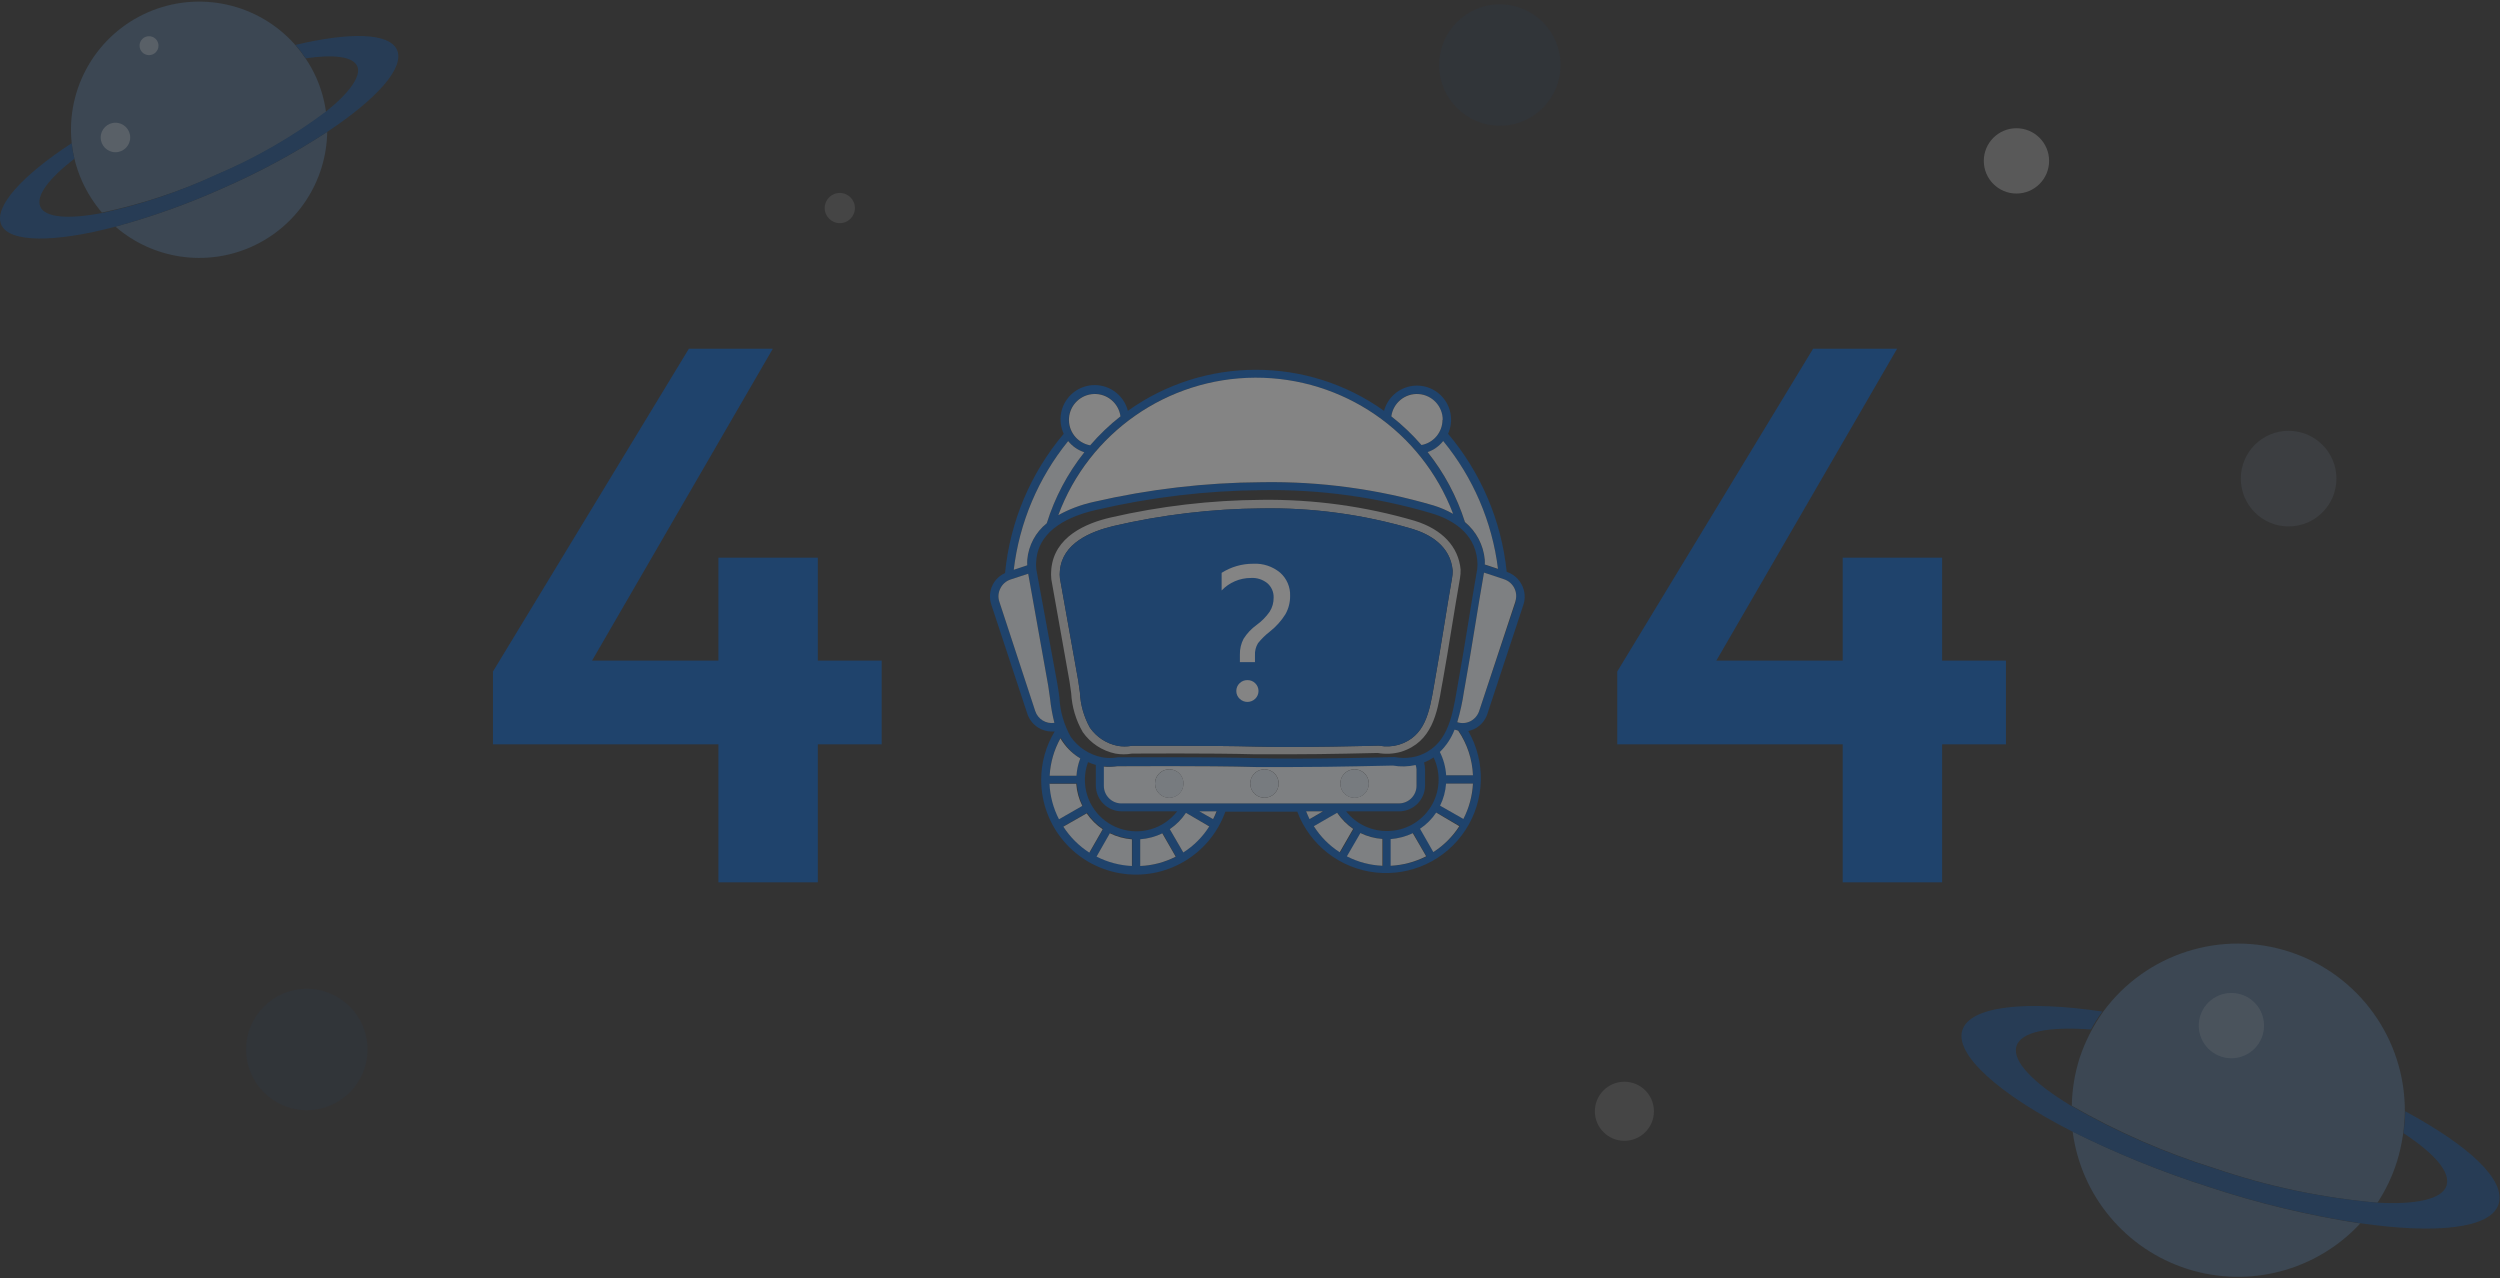 <?xml version="1.0" encoding="UTF-8"?>
<svg width="579px" height="296px" viewBox="0 0 579 296" version="1.1" xmlns="http://www.w3.org/2000/svg" xmlns:xlink="http://www.w3.org/1999/xlink">
    <rect x="0" y="0" width="579" height="296" fill="#333333" stroke="none"/>
    <!-- Generator: Sketch 61 (89581) - https://sketch.com -->
    <title>404</title>
    <desc>Created with Sketch.</desc>
    <g id="页面1" stroke="none" stroke-width="1" fill="none" fill-rule="evenodd" opacity="0.397">
        <g id="404">
            <g id="页面-1">
                <g id="404页">
                    <g id="404">
                        <polygon id="路径" fill="#005AC2" fill-rule="nonzero" points="189.411 152.997 189.411 129.158 166.383 129.158 166.383 152.997 137.125 152.997 178.986 80.761 159.541 80.761 114.169 155.518 114.169 172.388 166.383 172.388 166.383 204.347 189.411 204.347 189.411 172.388 204.193 172.388 204.193 152.997"></polygon>
                        <polygon id="路径" fill="#005AC2" fill-rule="nonzero" points="464.579 152.997 449.797 152.997 449.797 129.158 426.769 129.158 426.769 152.997 397.511 152.997 439.372 80.761 419.909 80.761 374.555 155.518 374.555 172.388 426.769 172.388 426.769 204.347 449.797 204.347 449.797 172.388 464.579 172.388"></polygon>
                        <path d="M338.275,131.895 C337.789,126.602 334.008,122.587 327.67,120.624 C316.143,117.247 304.176,115.608 292.165,115.763 C280.438,115.842 268.755,117.207 257.325,119.832 C251.384,121.182 244.164,124.351 243.479,131.823 C243.405,132.59 243.405,133.361 243.479,134.128 L247.711,157.894 C247.855,158.758 247.981,159.695 248.089,160.559 C248.26,163.729 249.18,166.814 250.771,169.561 C252.566,172.121 255.271,173.899 258.333,174.531 C259.602,174.756 260.9,174.756 262.169,174.531 C262.367,174.531 280.605,174.405 290.778,174.693 C293.011,174.693 295.64,174.693 298.394,174.693 C307.595,174.693 318.002,174.405 319.082,174.387 C320.879,174.707 322.727,174.615 324.483,174.117 C331.685,171.848 332.874,165.114 333.9,158.992 L334.152,157.642 C334.872,153.663 335.52,149.666 336.168,145.669 C336.817,141.672 337.447,137.873 338.131,133.93 C338.247,133.258 338.296,132.576 338.275,131.895 L338.275,131.895 Z M336.294,133.876 C335.61,137.765 334.98,141.672 334.35,145.579 C333.72,149.486 333.036,153.555 332.333,157.516 L332.099,158.884 C331.055,164.898 330.083,170.588 323.979,172.478 C322.493,172.91 320.926,172.984 319.406,172.694 L319.208,172.694 C319.028,172.694 301.005,173.198 290.922,172.91 C285.683,172.766 278.319,172.73 272.305,172.73 C266.652,172.73 262.277,172.73 262.132,172.73 C261.031,172.93 259.903,172.93 258.802,172.73 C256.218,172.199 253.937,170.698 252.428,168.535 C251.031,166.027 250.236,163.229 250.105,160.361 C249.961,159.425 249.853,158.56 249.709,157.606 L245.478,133.93 C245.412,133.331 245.412,132.728 245.478,132.129 C246.054,125.81 252.518,123.127 257.847,121.83 C269.125,119.207 280.658,117.836 292.237,117.743 C304.054,117.551 315.833,119.16 327.166,122.515 C331.109,123.721 335.916,126.386 336.438,132.129 C336.452,132.715 336.404,133.3 336.294,133.876 Z" id="形状" fill="#FFFFFF" fill-rule="nonzero" opacity="0.8"></path>
                        <path d="M352.427,135.406 C351.706,133.996 350.457,132.928 348.952,132.435 L348.952,132.435 C347.749,120.653 343.017,109.508 335.376,100.459 C336.598,97.747 336.195,94.579 334.332,92.26 C332.469,89.941 329.462,88.865 326.551,89.474 C323.639,90.084 321.317,92.276 320.54,95.147 C302.797,82.47 278.958,82.47 261.214,95.147 C260.47,92.233 258.141,89.992 255.2,89.361 C252.26,88.73 249.215,89.818 247.342,92.171 C245.468,94.523 245.088,97.734 246.36,100.459 C238.659,109.585 233.918,120.838 232.767,132.723 C231.529,133.274 230.518,134.234 229.904,135.442 C229.196,136.864 229.08,138.508 229.58,140.015 L237.934,165.33 C238.755,167.774 241.046,169.42 243.624,169.417 L244.254,169.417 C242.206,172.806 241.128,176.693 241.139,180.652 C241.166,191.327 248.864,200.437 259.385,202.245 C269.906,204.053 280.204,198.034 283.792,187.98 L300.447,187.98 C303.362,195.718 310.375,201.164 318.594,202.07 C326.813,202.977 334.845,199.191 339.377,192.274 C343.908,185.358 344.171,176.482 340.057,169.309 C340.547,169.196 341.023,169.033 341.48,168.823 C342.896,168.114 343.971,166.87 344.469,165.366 L352.823,140.051 C353.329,138.514 353.186,136.836 352.427,135.406 Z M346.935,131.805 L343.874,130.797 C343.901,130.425 343.901,130.052 343.874,129.681 C343.566,126.28 341.913,123.144 339.283,120.966 C337.416,115.082 334.487,109.59 330.641,104.762 C332.065,104.27 333.316,103.375 334.242,102.187 C341.181,110.645 345.582,120.895 346.935,131.751 L346.935,131.805 Z M328.156,91.204 C331.442,91.253 334.08,93.931 334.08,97.218 C334.084,100.086 332.039,102.548 329.219,103.069 C327.107,100.637 324.768,98.412 322.233,96.426 C322.613,93.443 325.15,91.207 328.156,91.204 L328.156,91.204 Z M290.868,87.513 C311.171,87.445 329.378,100.002 336.528,119.004 C335.106,118.206 333.603,117.56 332.045,117.077 C319.148,113.282 305.751,111.461 292.309,111.676 C279.193,111.754 266.126,113.282 253.346,116.231 C250.463,116.852 247.685,117.889 245.1,119.31 C252.164,100.15 270.448,87.448 290.868,87.513 L290.868,87.513 Z M253.58,91.204 C256.587,91.207 259.123,93.443 259.504,96.426 C256.948,98.428 254.597,100.678 252.482,103.141 C249.406,102.603 247.258,99.794 247.545,96.685 C247.832,93.575 250.458,91.206 253.58,91.24 L253.58,91.204 Z M247.405,102.151 C248.367,103.361 249.663,104.262 251.132,104.744 C247.244,109.64 244.295,115.213 242.435,121.182 C239.841,123.264 238.209,126.314 237.916,129.627 C237.889,130.058 237.889,130.491 237.916,130.923 L234.783,131.967 C236.092,121.036 240.468,110.699 247.405,102.151 L247.405,102.151 Z M241.805,166.969 C240.838,166.474 240.102,165.621 239.752,164.592 L231.452,139.367 C231.103,138.346 231.188,137.227 231.686,136.27 C232.15,135.317 232.972,134.585 233.973,134.236 L238.132,132.867 L242.759,158.776 C242.903,159.731 243.047,160.757 243.191,161.765 C243.388,163.672 243.725,165.561 244.2,167.419 C243.382,167.531 242.549,167.4 241.805,167.041 L241.805,166.969 Z M240.005,131.823 C239.923,131.123 239.923,130.416 240.005,129.717 C240.653,122.515 247.927,119.454 253.922,118.085 C266.575,115.138 279.516,113.604 292.507,113.512 C305.752,113.32 318.951,115.141 331.649,118.914 C336.096,120.264 341.516,123.271 342.128,129.717 C342.203,130.393 342.203,131.075 342.128,131.751 C341.372,136.132 340.646,140.495 339.949,144.841 C339.211,149.306 338.491,153.843 337.681,158.236 L337.411,159.785 C336.294,166.248 335.142,172.964 328.246,175.107 C326.559,175.581 324.784,175.661 323.061,175.341 L322.881,175.341 C322.683,175.341 302.463,175.917 291.174,175.593 C285.323,175.413 277.059,175.377 270.379,175.377 C264.041,175.377 259.108,175.377 258.946,175.377 C257.702,175.612 256.426,175.612 255.183,175.377 C252.265,174.777 249.688,173.083 247.981,170.642 C246.396,167.823 245.495,164.672 245.352,161.441 C245.19,160.379 245.064,159.335 244.884,158.362 L240.005,131.823 Z M245.694,170.858 C245.856,171.172 246.043,171.473 246.252,171.758 C247.272,173.323 248.616,174.649 250.195,175.647 C249.698,176.932 249.4,178.286 249.313,179.662 L243.101,179.662 C243.26,176.599 244.116,173.612 245.604,170.93 L245.694,170.858 Z M243.209,181.462 L249.403,181.462 C249.515,183.239 249.973,184.976 250.753,186.576 L245.352,189.673 C244.032,187.152 243.27,184.376 243.119,181.535 L243.209,181.462 Z M246.36,191.329 L251.762,188.25 C252.76,189.726 254.031,190.997 255.507,191.995 L252.41,197.397 C249.957,195.862 247.863,193.817 246.27,191.401 L246.36,191.329 Z M262.241,200.494 C259.386,200.355 256.594,199.612 254.048,198.315 L257.127,192.914 C258.729,193.691 260.465,194.155 262.241,194.282 L262.241,200.494 Z M251.258,180.58 C251.257,179.191 251.507,177.812 251.996,176.511 C252.58,176.77 253.181,176.987 253.796,177.159 C253.778,177.489 253.778,177.82 253.796,178.15 L253.796,181.913 C253.796,185.224 256.481,187.908 259.792,187.908 L272.629,187.908 C269.501,191.944 264.153,193.543 259.323,191.887 C254.493,190.231 251.251,185.686 251.258,180.58 L251.258,180.58 Z M264.167,200.566 L264.167,194.372 C265.943,194.245 267.678,193.781 269.28,193.004 L272.377,198.405 C269.802,199.723 266.968,200.46 264.077,200.566 L264.167,200.566 Z M274.052,197.433 L270.919,192.031 C272.406,191.032 273.679,189.747 274.664,188.25 L280.065,191.347 C278.512,193.807 276.426,195.887 273.962,197.433 L274.052,197.433 Z M281.038,189.763 L277.851,187.962 L281.848,187.962 C281.584,188.58 281.283,189.181 280.948,189.763 L281.038,189.763 Z M259.774,186 C257.517,186 255.687,184.17 255.687,181.913 L255.687,178.15 C255.67,177.922 255.67,177.693 255.687,177.465 C256.739,177.59 257.803,177.59 258.856,177.465 C259.054,177.465 279.489,177.303 290.886,177.627 C293.407,177.627 296.288,177.735 299.439,177.735 C309.773,177.735 321.458,177.429 322.611,177.375 C324.366,177.68 326.165,177.637 327.904,177.249 C327.99,177.566 328.033,177.893 328.03,178.222 L328.03,181.985 C328.03,184.235 326.211,186.062 323.961,186.072 L259.774,186 Z M302.589,187.908 L306.478,187.908 L303.382,189.709 C303.003,189.115 302.751,188.52 302.499,187.908 L302.589,187.908 Z M304.39,191.347 L309.791,188.232 C310.79,189.708 312.061,190.979 313.536,191.977 L310.421,197.379 C307.952,195.849 305.855,193.789 304.282,191.347 L304.39,191.347 Z M320.27,200.512 C317.402,200.39 314.594,199.647 312.042,198.333 L315.175,192.932 C316.771,193.705 318.501,194.163 320.27,194.282 L320.27,200.512 Z M311.88,187.908 L324.051,187.908 C327.358,187.898 330.037,185.22 330.047,181.913 L330.047,178.15 C330.033,177.626 329.955,177.106 329.813,176.601 C330.582,176.273 331.323,175.882 332.027,175.431 C333.784,179.129 333.519,183.471 331.326,186.928 C329.133,190.386 325.319,192.476 321.224,192.463 C317.539,192.488 314.049,190.806 311.772,187.908 L311.88,187.908 Z M322.179,200.512 L322.179,194.336 C323.958,194.195 325.697,193.731 327.31,192.968 L330.407,198.369 C327.813,199.671 324.971,200.401 322.071,200.512 L322.179,200.512 Z M332.063,197.343 L328.984,191.941 C330.468,190.953 331.741,189.68 332.729,188.196 L338.131,191.293 C336.543,193.74 334.434,195.806 331.955,197.343 L332.063,197.343 Z M339.031,189.673 L333.63,186.594 C334.421,184.996 334.892,183.259 335.016,181.48 L341.21,181.48 C341.036,184.342 340.257,187.135 338.923,189.673 L339.031,189.673 Z M341.246,179.554 L335.034,179.554 C334.919,177.673 334.422,175.836 333.576,174.153 C335.069,172.702 336.23,170.945 336.979,169.003 C337.249,169.003 337.537,169.147 337.825,169.219 C339.87,172.288 341.017,175.868 341.138,179.554 L341.246,179.554 Z M351.058,139.367 L342.578,164.664 C342.237,165.692 341.506,166.545 340.544,167.041 C339.599,167.516 338.503,167.594 337.501,167.257 C338.183,164.938 338.701,162.573 339.049,160.181 L339.319,158.668 C340.129,154.185 340.868,149.666 341.588,145.219 C342.272,141.06 342.938,136.901 343.694,132.615 L348.358,134.164 C350.489,134.867 351.649,137.162 350.95,139.295 L351.058,139.367 Z" id="形状" fill="#005AC2" fill-rule="nonzero"></path>
                        <path d="M306.388,187.908 L303.292,189.709 C303.003,189.133 302.751,188.538 302.499,187.908 L306.388,187.908 Z" id="路径" fill="#F0F5F9" fill-rule="nonzero"></path>
                        <path d="M281.758,187.908 C281.523,188.524 281.252,189.125 280.948,189.709 L277.761,187.908 L281.758,187.908 Z" id="路径" fill="#F0F5F9" fill-rule="nonzero"></path>
                        <path d="M341.138,179.554 L334.926,179.554 C334.811,177.673 334.314,175.836 333.468,174.153 C334.961,172.702 336.122,170.945 336.871,169.003 C337.141,169.003 337.429,169.147 337.717,169.219 C339.8,172.277 340.985,175.857 341.138,179.554 Z" id="路径" fill="#F0F5F9" fill-rule="nonzero"></path>
                        <path d="M341.138,181.48 C340.987,184.337 340.232,187.129 338.923,189.673 L333.522,186.594 C334.313,184.996 334.784,183.259 334.908,181.48 L341.138,181.48 Z" id="路径" fill="#F0F5F9" fill-rule="nonzero"></path>
                        <path d="M337.969,191.347 C336.421,193.757 334.37,195.803 331.955,197.343 L328.876,191.941 C330.36,190.953 331.633,189.68 332.621,188.196 L337.969,191.347 Z" id="路径" fill="#F0F5F9" fill-rule="nonzero"></path>
                        <path d="M330.299,198.315 C327.742,199.621 324.938,200.369 322.071,200.512 L322.071,194.336 C323.85,194.195 325.589,193.731 327.202,192.968 L330.299,198.315 Z" id="路径" fill="#F0F5F9" fill-rule="nonzero"></path>
                        <path d="M320.162,194.3 L320.162,200.512 C317.294,200.39 314.486,199.647 311.934,198.333 L315.067,192.932 C316.661,193.711 318.391,194.176 320.162,194.3 L320.162,194.3 Z" id="路径" fill="#F0F5F9" fill-rule="nonzero"></path>
                        <path d="M313.392,191.977 L310.277,197.379 C307.861,195.832 305.814,193.773 304.282,191.347 L309.683,188.232 C310.671,189.704 311.93,190.975 313.392,191.977 L313.392,191.977 Z" id="路径" fill="#F0F5F9" fill-rule="nonzero"></path>
                        <path d="M280.065,191.401 C278.532,193.832 276.478,195.892 274.052,197.433 L270.919,192.031 C272.406,191.032 273.679,189.747 274.664,188.25 L280.065,191.401 Z" id="路径" fill="#F0F5F9" fill-rule="nonzero"></path>
                        <path d="M272.287,198.405 C269.739,199.71 266.938,200.447 264.077,200.566 L264.077,194.372 C265.853,194.245 267.588,193.781 269.19,193.004 L272.287,198.405 Z" id="路径" fill="#F0F5F9" fill-rule="nonzero"></path>
                        <path d="M262.151,194.39 L262.151,200.566 C259.296,200.427 256.504,199.684 253.958,198.387 L257.037,192.986 C258.636,193.775 260.372,194.252 262.151,194.39 L262.151,194.39 Z" id="路径" fill="#F0F5F9" fill-rule="nonzero"></path>
                        <path d="M255.381,192.067 L252.284,197.469 C249.875,195.915 247.824,193.864 246.27,191.455 L251.672,188.376 C252.665,189.829 253.923,191.081 255.381,192.067 Z" id="路径" fill="#F0F5F9" fill-rule="nonzero"></path>
                        <path d="M250.663,186.648 L245.262,189.745 C243.944,187.199 243.195,184.398 243.065,181.535 L249.259,181.535 C249.387,183.315 249.865,185.052 250.663,186.648 L250.663,186.648 Z" id="路径" fill="#F0F5F9" fill-rule="nonzero"></path>
                        <path d="M250.195,175.647 C249.698,176.932 249.4,178.286 249.313,179.662 L243.101,179.662 C243.268,176.617 244.124,173.65 245.604,170.984 C245.766,171.298 245.953,171.599 246.162,171.884 C247.221,173.413 248.597,174.696 250.195,175.647 L250.195,175.647 Z" id="路径" fill="#F0F5F9" fill-rule="nonzero"></path>
                        <path d="M346.935,131.751 L343.874,130.743 C343.901,130.371 343.901,129.998 343.874,129.627 C343.566,126.226 341.913,123.09 339.283,120.912 C337.416,115.028 334.487,109.536 330.641,104.708 C332.065,104.216 333.316,103.321 334.242,102.133 C341.19,110.606 345.592,120.876 346.935,131.751 Z" id="路径" fill="#F0F5F9" fill-rule="nonzero"></path>
                        <path d="M334.08,97.218 C334.084,100.086 332.039,102.548 329.219,103.069 C327.107,100.637 324.768,98.412 322.233,96.426 C322.655,93.303 325.428,91.045 328.571,91.264 C331.714,91.483 334.148,94.103 334.134,97.254 L334.08,97.218 Z" id="路径" fill="#FFFFFF" fill-rule="nonzero"></path>
                        <path d="M251.132,104.744 C247.244,109.64 244.295,115.213 242.435,121.182 C239.841,123.264 238.209,126.314 237.916,129.627 C237.889,130.058 237.889,130.491 237.916,130.923 L234.783,131.967 C236.087,121.038 240.456,110.701 247.387,102.151 C248.354,103.363 249.656,104.265 251.132,104.744 L251.132,104.744 Z" id="路径" fill="#F0F5F9" fill-rule="nonzero"></path>
                        <path d="M259.504,96.426 C256.948,98.428 254.597,100.678 252.482,103.141 C249.467,102.588 247.355,99.85 247.586,96.793 C247.817,93.736 250.316,91.346 253.38,91.252 C256.444,91.157 259.085,93.389 259.504,96.426 L259.504,96.426 Z" id="路径" fill="#FFFFFF" fill-rule="nonzero"></path>
                        <path d="M350.95,139.367 L342.578,164.664 C342.237,165.692 341.506,166.545 340.544,167.041 C339.599,167.516 338.503,167.594 337.501,167.257 C338.183,164.938 338.701,162.573 339.049,160.181 L339.319,158.668 C340.129,154.185 340.868,149.666 341.588,145.219 C342.272,141.06 342.938,136.901 343.694,132.615 L348.358,134.164 C350.489,134.867 351.649,137.162 350.95,139.295 L350.95,139.367 Z" id="路径" fill="#F0F5F9" fill-rule="nonzero"></path>
                        <path d="M244.2,167.419 C242.244,167.709 240.364,166.545 239.752,164.664 L231.452,139.367 C231.103,138.346 231.188,137.227 231.686,136.27 C232.15,135.317 232.972,134.585 233.973,134.236 L238.132,132.867 L242.759,158.776 C242.903,159.731 243.047,160.757 243.191,161.765 C243.388,163.672 243.725,165.561 244.2,167.419 L244.2,167.419 Z" id="路径" fill="#F0F5F9" fill-rule="nonzero"></path>
                        <path d="M327.868,177.177 C326.135,177.566 324.342,177.609 322.593,177.303 C321.44,177.303 309.737,177.645 299.403,177.645 C296.342,177.645 293.371,177.645 290.868,177.645 C279.471,177.321 259.036,177.465 258.82,177.465 C257.771,177.629 256.707,177.659 255.651,177.555 C255.633,177.783 255.633,178.012 255.651,178.24 L255.651,182.003 C255.651,184.25 257.473,186.072 259.72,186.072 L323.979,186.072 C326.229,186.072 328.056,184.253 328.066,182.003 L328.066,178.15 C328.045,177.818 327.979,177.491 327.868,177.177 Z M270.811,184.757 C269.475,184.765 268.267,183.965 267.752,182.732 C267.238,181.499 267.518,180.077 268.463,179.133 C269.408,178.188 270.829,177.907 272.062,178.422 C273.295,178.937 274.095,180.145 274.088,181.48 C274.068,183.282 272.612,184.738 270.811,184.757 Z M292.849,184.757 C291.514,184.757 290.312,183.953 289.803,182.719 C289.294,181.486 289.579,180.067 290.525,179.126 C291.471,178.185 292.892,177.908 294.122,178.424 C295.353,178.939 296.151,180.146 296.144,181.48 C296.134,183.293 294.661,184.757 292.849,184.757 L292.849,184.757 Z M313.716,184.757 C312.382,184.757 311.18,183.953 310.671,182.719 C310.162,181.486 310.447,180.067 311.393,179.126 C312.339,178.185 313.759,177.908 314.99,178.424 C316.22,178.939 317.019,180.146 317.011,181.48 C317.001,183.293 315.529,184.757 313.716,184.757 L313.716,184.757 Z" id="形状" fill="#F0F5F9" fill-rule="nonzero"></path>
                        <path d="M334.35,145.579 C333.72,149.486 333.036,153.555 332.333,157.516 L332.099,158.884 C331.055,164.898 330.083,170.588 323.979,172.478 C322.493,172.91 320.926,172.984 319.406,172.694 L319.208,172.694 C319.028,172.694 301.005,173.198 290.922,172.91 C285.683,172.766 278.319,172.73 272.305,172.73 C266.652,172.73 262.277,172.73 262.132,172.73 C261.031,172.93 259.903,172.93 258.802,172.73 C256.218,172.199 253.937,170.698 252.428,168.535 C251.031,166.027 250.236,163.229 250.105,160.361 C249.961,159.425 249.853,158.56 249.709,157.606 L245.478,133.93 C245.412,133.331 245.412,132.728 245.478,132.129 C246.054,125.81 252.518,123.127 257.847,121.83 C269.125,119.207 280.658,117.836 292.237,117.743 C304.054,117.551 315.833,119.16 327.166,122.515 C331.109,123.721 335.916,126.386 336.438,132.129 C336.452,132.715 336.404,133.3 336.294,133.876 C335.61,137.765 334.98,141.672 334.35,145.579 Z" id="路径" fill="#005AC2" fill-rule="nonzero"></path>
                        <path d="M336.528,119.004 C335.112,118.206 333.616,117.56 332.063,117.077 C319.166,113.282 305.769,111.461 292.327,111.676 C279.199,111.752 266.12,113.279 253.328,116.231 C250.452,116.856 247.68,117.893 245.1,119.31 C252.18,100.233 270.347,87.546 290.696,87.47 C311.044,87.393 329.306,99.944 336.528,118.968 L336.528,119.004 Z" id="路径" fill="#FFFFFF" fill-rule="nonzero"></path>
                        <path d="M296.144,181.48 C296.134,183.3 294.65,184.767 292.831,184.757 C291.011,184.747 289.544,183.264 289.554,181.444 C289.564,179.625 291.047,178.158 292.867,178.168 C294.682,178.187 296.144,179.665 296.144,181.48 Z" id="路径" fill="#DFE8F3" fill-rule="nonzero"></path>
                        <path d="M317.029,181.48 C317.029,183.31 315.546,184.793 313.716,184.793 C311.887,184.793 310.403,183.31 310.403,181.48 C310.403,179.651 311.887,178.168 313.716,178.168 C315.542,178.177 317.019,179.655 317.029,181.48 L317.029,181.48 Z" id="路径" fill="#DFE8F3" fill-rule="nonzero"></path>
                        <path d="M274.124,181.48 C274.104,183.302 272.632,184.774 270.811,184.793 C268.981,184.793 267.498,183.31 267.498,181.48 C267.498,179.651 268.981,178.168 270.811,178.168 C272.64,178.168 274.124,179.651 274.124,181.48 L274.124,181.48 Z" id="路径" fill="#DFE8F3" fill-rule="nonzero"></path>
                        <g id="编组" opacity="0.6">
                            <path d="M75.512,25.953 C80.914,21.65 83.777,17.833 82.714,15.456 C81.652,13.079 77.313,12.647 70.777,13.656 C71.735,15.074 72.567,16.574 73.262,18.139 C74.363,20.629 75.12,23.258 75.512,25.953 Z" id="路径"></path>
                            <path d="M17.231,36.756 C11.343,41.293 8.228,45.344 9.345,47.811 C10.461,50.277 15.844,50.728 23.532,49.287 C21.679,47.112 20.14,44.688 18.959,42.085 C18.219,40.366 17.64,38.582 17.231,36.756 L17.231,36.756 Z" id="路径"></path>
                            <path d="M26.737,52.492 C35.444,60.04 47.737,61.857 58.255,57.15 C68.773,52.443 75.609,42.066 75.782,30.544 C68.025,35.598 59.858,39.994 51.368,43.688 C43.399,47.258 35.164,50.201 26.737,52.492 L26.737,52.492 Z" id="路径" fill="#5687B9" fill-rule="nonzero"></path>
                            <path d="M73.28,18.049 C72.585,16.484 71.753,14.984 70.795,13.566 C70.068,12.479 69.275,11.439 68.418,10.451 C59.882,0.749 46.05,-2.316 34.214,2.87 C22.378,8.056 15.255,20.302 16.6,33.155 C16.726,34.368 16.937,35.572 17.231,36.756 C17.666,38.566 18.269,40.332 19.031,42.031 C20.212,44.634 21.751,47.058 23.604,49.233 C32.721,47.311 41.597,44.389 50.071,40.519 C59.109,36.709 67.652,31.818 75.512,25.953 C75.134,23.228 74.383,20.569 73.28,18.049 L73.28,18.049 Z" id="路径" fill="#5687B9" fill-rule="nonzero"></path>
                            <path d="M91.951,11.549 C90.15,7.57 81.04,7.408 68.436,10.397 C69.286,11.385 70.074,12.425 70.795,13.512 C77.259,12.557 81.706,13.079 82.732,15.312 C83.759,17.545 80.932,21.506 75.53,25.809 C67.653,31.717 59.085,36.644 50.017,40.483 C41.544,44.41 32.661,47.386 23.532,49.359 C15.844,50.8 10.461,50.421 9.345,47.883 C8.228,45.344 11.343,41.311 17.231,36.756 C16.937,35.572 16.726,34.368 16.6,33.155 C5.095,40.681 -1.53,47.937 0.306,52.078 C2.143,56.219 12.657,56.237 26.737,52.492 C35.164,50.201 43.399,47.258 51.368,43.688 C59.858,39.994 68.025,35.598 75.782,30.544 C87.215,22.964 93.769,15.726 91.951,11.549 Z" id="路径" fill="#005AC2" fill-rule="nonzero"></path>
                        </g>
                        <g id="编组" opacity="0.6" transform="translate(453.966, 218.112)">
                            <path d="M96.514,60.414 C105.516,60.936 111.602,59.694 112.718,56.489 C113.835,53.284 109.855,48.999 102.744,44.318 C102.434,46.528 101.94,48.708 101.267,50.836 C100.136,54.234 98.536,57.458 96.514,60.414 L96.514,60.414 Z" id="路径"></path>
                            <path d="M30.472,20.317 C20.822,19.615 14.268,20.858 13.205,24.206 C12.143,27.555 16.986,32.687 25.809,37.962 C25.873,34.221 26.479,30.51 27.609,26.943 C28.349,24.648 29.308,22.429 30.472,20.317 Z" id="路径"></path>
                            <path d="M26.061,43.958 C27.991,58.812 38.338,71.211 52.607,75.769 C66.876,80.328 82.494,76.224 92.679,65.239 C80.753,63.409 69.002,60.578 57.551,56.777 C46.741,53.319 36.213,49.033 26.061,43.958 L26.061,43.958 Z" id="路径" fill="#5687B9" fill-rule="nonzero"></path>
                            <path d="M101.195,50.836 C102.337,47.08 102.943,43.183 102.996,39.258 C103.059,22.517 92.348,7.634 76.454,2.377 C60.559,-2.881 43.086,2.681 33.155,16.158 C30.791,19.463 28.94,23.104 27.663,26.961 C26.533,30.528 25.927,34.239 25.863,37.98 C36.379,44.033 47.532,48.906 59.118,52.51 C71.264,56.66 83.87,59.321 96.658,60.432 C98.606,57.458 100.133,54.229 101.195,50.836 Z" id="路径" fill="#5687B9" fill-rule="nonzero"></path>
                            <path d="M103.086,39.258 C103.054,40.952 102.916,42.642 102.672,44.318 C109.783,48.999 113.654,53.32 112.646,56.489 C111.638,59.658 105.444,60.936 96.442,60.414 C83.654,59.303 71.048,56.642 58.902,52.492 C47.316,48.888 36.163,44.015 25.647,37.962 C16.914,32.687 12.017,27.645 13.043,24.206 C14.07,20.767 20.659,19.615 30.31,20.317 C31.089,18.876 31.961,17.486 32.921,16.158 C15.132,13.548 2.313,14.88 0.512,20.479 C-1.288,26.079 8.902,35.243 25.845,43.886 C36.02,48.965 46.572,53.251 57.407,56.705 C68.858,60.506 80.609,63.337 92.535,65.167 C110.234,67.742 122.891,66.41 124.691,60.81 C126.492,55.211 117.922,47.289 103.086,39.258 Z" id="路径" fill="#005AC2" fill-rule="nonzero"></path>
                        </g>
                        <path d="M288.888,157.516 C288.215,157.502 287.565,157.762 287.087,158.236 C286.595,158.704 286.32,159.357 286.331,160.037 C286.32,160.72 286.602,161.375 287.105,161.837 C288.11,162.807 289.702,162.807 290.706,161.837 C291.195,161.366 291.471,160.716 291.471,160.037 C291.471,159.358 291.195,158.708 290.706,158.236 C290.225,157.756 289.567,157.495 288.888,157.516 Z" id="路径" fill="#FFFFFF" fill-rule="nonzero"></path>
                        <path d="M293.551,135.1 C294.488,135.927 295.009,137.128 294.973,138.377 C294.996,139.541 294.677,140.687 294.055,141.672 C293.224,142.864 292.195,143.906 291.012,144.751 C289.813,145.616 288.792,146.704 288.005,147.955 C287.427,149.066 287.136,150.304 287.159,151.556 L287.159,153.357 L290.652,153.357 L290.652,151.791 C290.596,150.799 290.841,149.814 291.354,148.964 C292.162,147.957 293.087,147.05 294.109,146.263 C295.533,145.143 296.751,143.784 297.71,142.248 C298.434,140.956 298.807,139.497 298.79,138.017 C298.866,135.959 298.013,133.976 296.468,132.615 C294.723,131.172 292.499,130.439 290.238,130.563 C287.65,130.552 285.113,131.283 282.928,132.669 L282.928,136.756 C284.687,134.907 287.127,133.859 289.68,133.858 C291.081,133.763 292.466,134.208 293.551,135.1 L293.551,135.1 Z" id="路径" fill="#FFFFFF" fill-rule="nonzero"></path>
                        <circle id="椭圆形" fill="#98B5D3" fill-rule="nonzero" opacity="0.22" cx="530.044" cy="110.848" r="11.073"></circle>
                        <circle id="椭圆形" fill="#FFFFFF" fill-rule="nonzero" opacity="0.22" cx="376.211" cy="257.371" r="6.842"></circle>
                        <circle id="椭圆形备份-2" fill="#FFFFFF" fill-rule="nonzero" opacity="0.22" cx="194.5" cy="48.184" r="3.5"></circle>
                        <circle id="椭圆形" fill="#FFFFFF" fill-rule="nonzero" opacity="0.47" cx="467.01" cy="37.262" r="7.562"></circle>
                        <circle id="椭圆形" fill="#FFFFFF" fill-rule="nonzero" opacity="0.2" cx="516.793" cy="237.53" r="7.562"></circle>
                        <circle id="椭圆形" fill="#FFFFFF" fill-rule="nonzero" opacity="0.4" cx="34.515" cy="10.577" r="2.197"></circle>
                        <circle id="椭圆形" fill="#FFFFFF" fill-rule="nonzero" opacity="0.4" cx="26.737" cy="31.84" r="3.421"></circle>
                        <circle id="椭圆形" fill="#005AC2" fill-rule="nonzero" opacity="0.104" cx="347.367" cy="15.062" r="14.062"></circle>
                        <circle id="椭圆形备份" fill="#005AC2" fill-rule="nonzero" opacity="0.104" cx="71.062" cy="243.062" r="14.062"></circle>
                    </g>
                </g>
            </g>
        </g>
    </g>
</svg>
